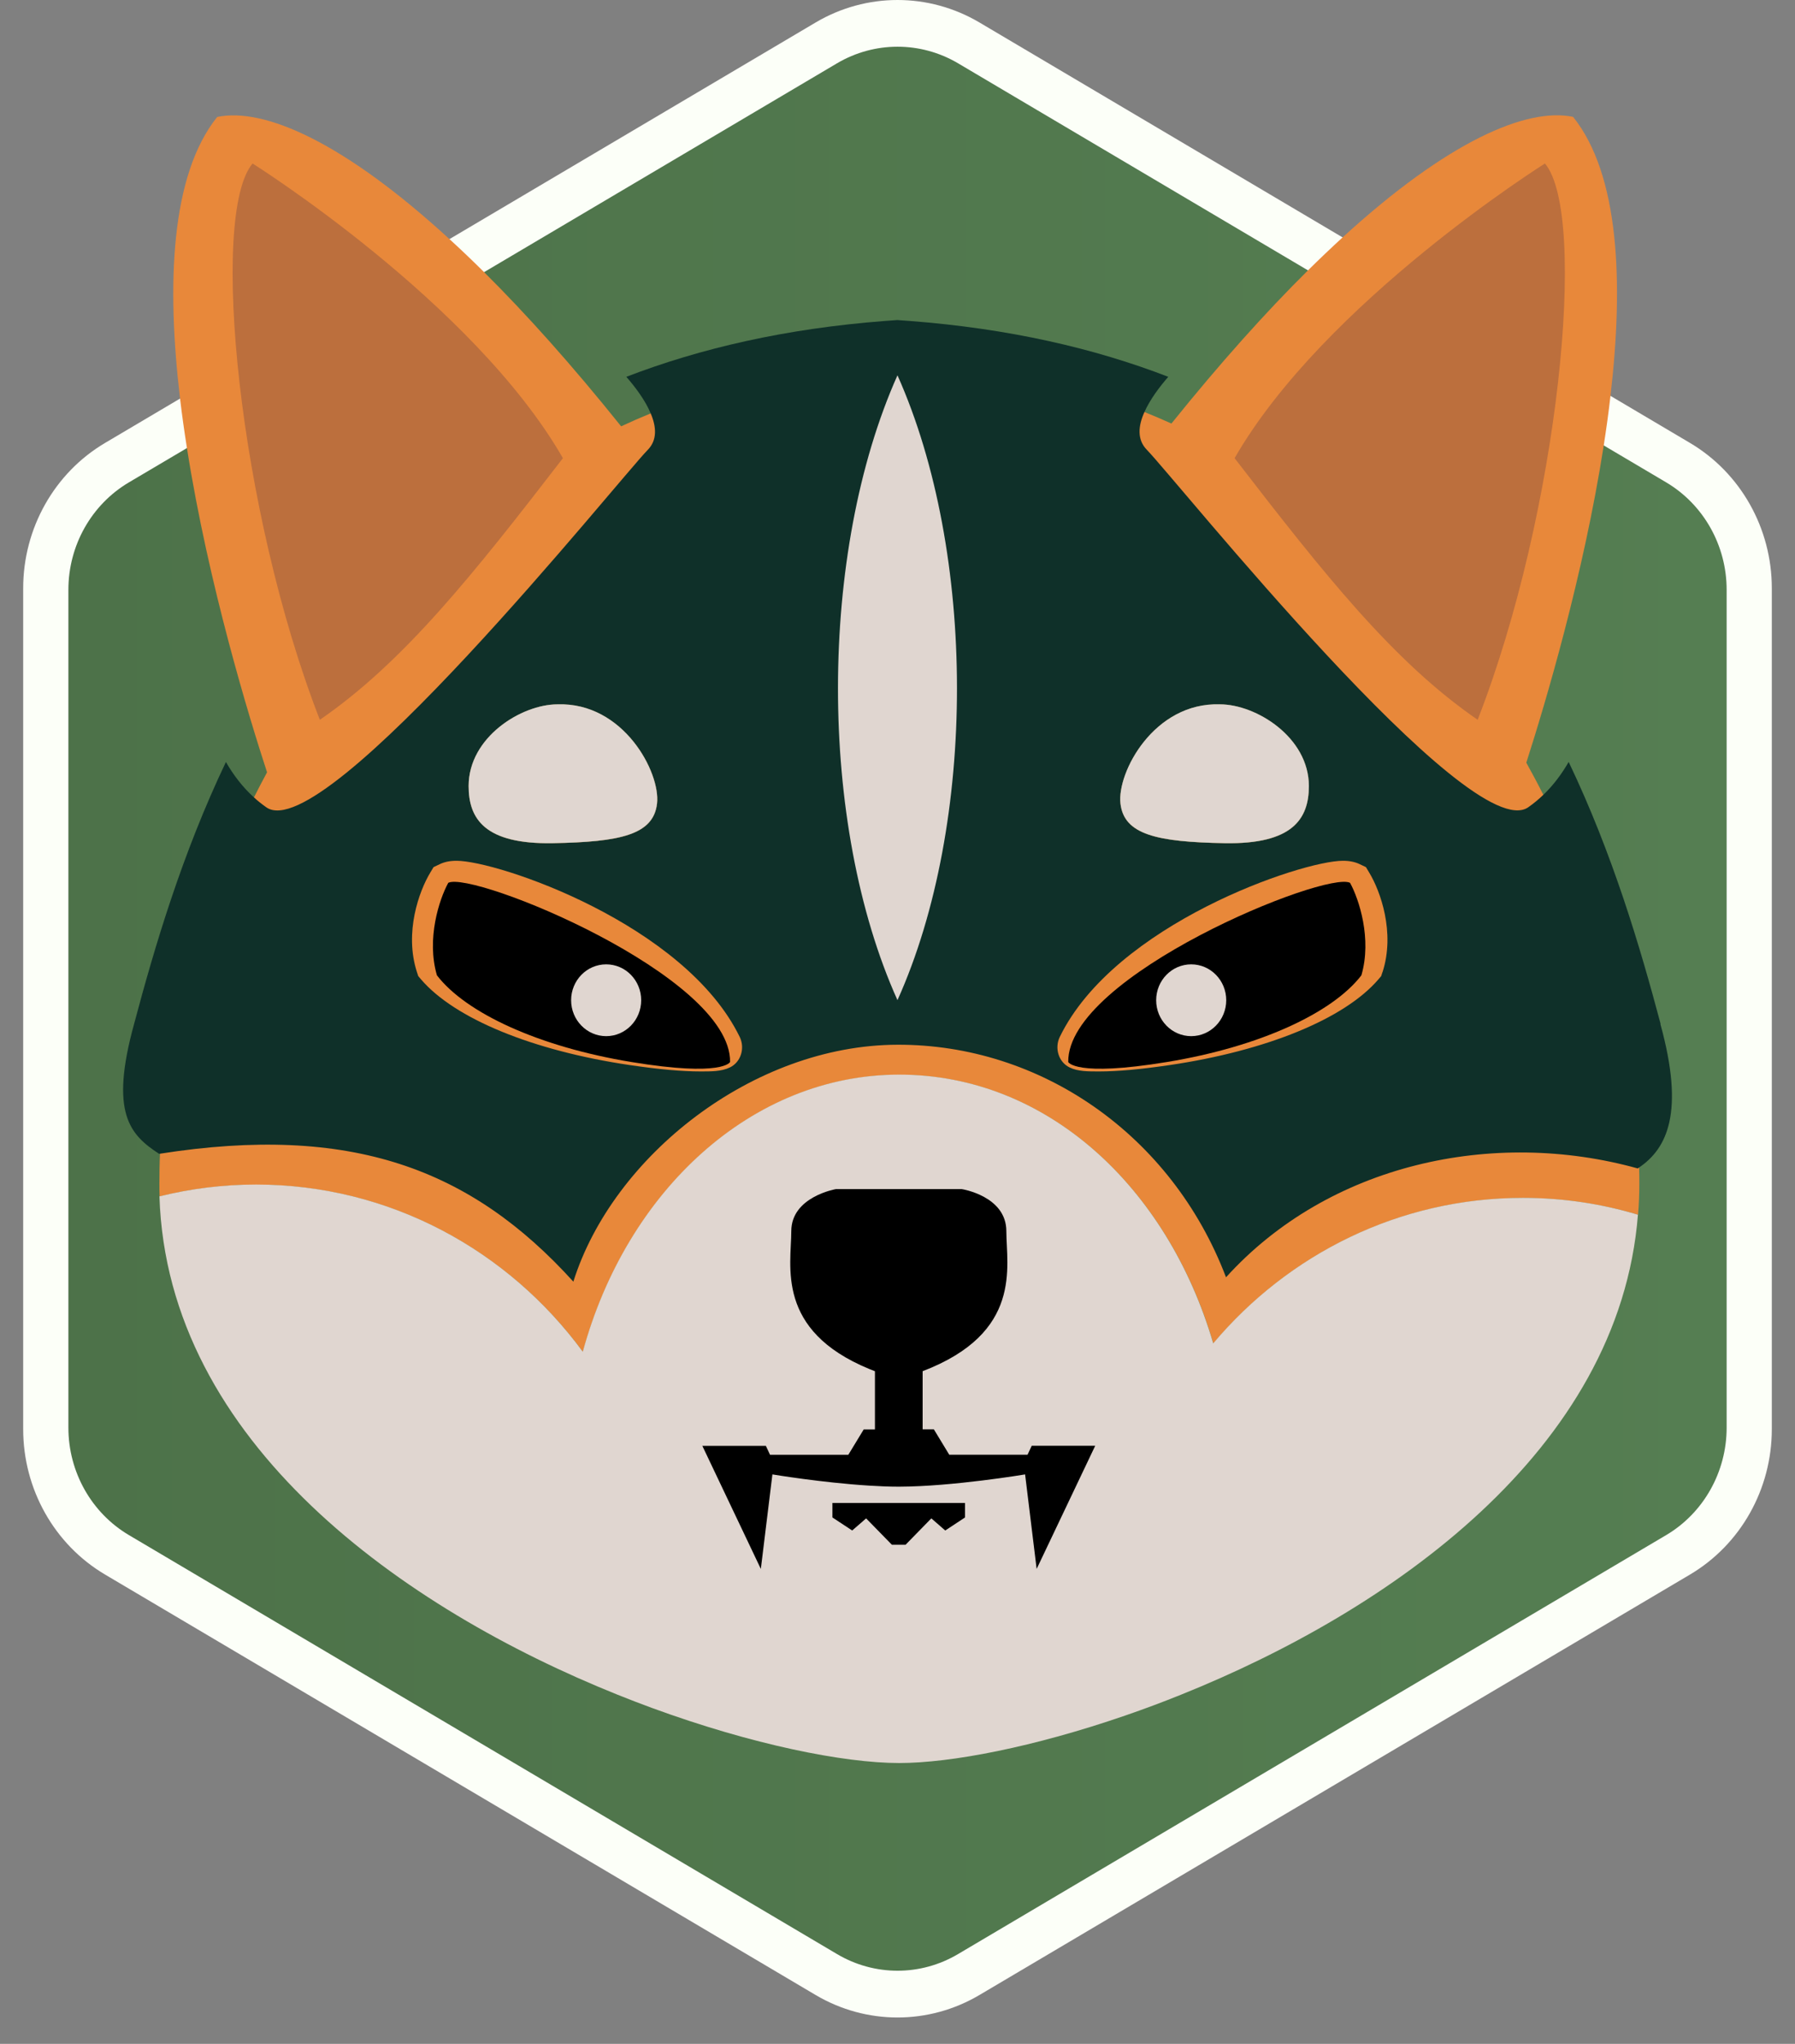 <svg width="58" height="66" viewBox="0 0 58 66" fill="none" xmlns="http://www.w3.org/2000/svg">
<rect x="0" y="0" width="58" height="66" fill="#808080" stroke="none"/>
<path d="M54.607 14.303L52.039 12.784L50.399 11.816L45.249 8.768L43.384 7.667L31.648 0.726C30.009 -0.242 27.993 -0.242 26.355 0.726L14.522 7.722L12.8 8.741L7.678 11.77L5.817 12.871L3.395 14.303C1.757 15.271 0.749 17.06 0.749 18.996V46.15C0.749 48.088 1.757 49.877 3.395 50.845L26.355 64.422C27.993 65.39 30.009 65.39 31.648 64.422L54.607 50.845C56.243 49.877 57.251 48.088 57.251 46.15V18.996C57.251 17.06 56.243 15.271 54.607 14.303Z" fill="#FCFFF8"/>
<path d="M55.791 46.103C55.791 47.532 55.044 48.858 53.835 49.572L30.957 63.1C29.746 63.817 28.257 63.817 27.046 63.1L4.168 49.572C2.957 48.858 2.21 47.532 2.21 46.103V19.044C2.21 17.613 2.957 16.29 4.168 15.575L6.04 14.469L7.87 13.385L13.971 9.778L15.64 8.789L27.046 2.044C28.257 1.33 29.746 1.33 30.957 2.044L42.264 8.731L44.082 9.805L50.208 13.429L51.819 14.383L53.835 15.575C55.044 16.29 55.791 17.613 55.791 19.044V46.103Z" fill="url(#paint0_linear_34_290)"/>
<path d="M52.959 37.703C52.873 33.653 51.788 29.464 49.869 25.668C49.693 25.317 49.509 24.972 49.318 24.628C49.932 22.717 51.167 18.582 51.82 14.382C51.903 13.85 51.978 13.315 52.038 12.783C52.464 9.131 52.329 5.646 50.83 3.774C49.329 3.463 46.783 4.558 43.385 7.663C43.023 7.995 42.649 8.35 42.264 8.73C40.907 10.072 39.436 11.709 37.851 13.677C37.566 13.548 37.275 13.424 36.983 13.306C34.552 12.326 31.899 11.775 29.059 11.775C26.219 11.775 23.491 12.34 21.031 13.347C20.707 13.479 20.386 13.619 20.07 13.767C18.482 11.787 17.003 10.139 15.644 8.79C15.261 8.41 14.89 8.055 14.525 7.723C11.096 4.577 8.528 3.463 7.018 3.777C5.508 5.662 5.382 9.189 5.818 12.873C5.881 13.403 5.956 13.935 6.041 14.47C6.734 18.882 8.064 23.213 8.629 24.939C8.485 25.207 8.343 25.474 8.208 25.746C6.383 29.384 5.323 33.371 5.17 37.255C5.154 37.583 5.15 37.908 5.15 38.233C5.15 38.369 5.15 38.502 5.157 38.636C6.156 38.387 7.205 38.256 8.28 38.256C12.594 38.256 16.425 40.377 18.835 43.654C20.255 38.456 24.297 34.706 29.059 34.706C33.821 34.706 37.721 38.325 39.206 43.382C41.628 40.505 45.213 38.684 49.212 38.684C50.501 38.684 51.75 38.874 52.929 39.226C52.956 38.899 52.97 38.567 52.97 38.233C52.97 38.058 52.97 37.882 52.963 37.705L52.959 37.703ZM39.422 22.743C40.583 22.743 42.294 23.801 42.294 25.382C42.294 26.44 41.769 27.265 39.575 27.226C37.381 27.187 36.321 26.95 36.206 25.945C36.092 24.939 37.291 22.671 39.422 22.743ZM21.229 25.945C21.115 26.952 20.055 27.187 17.86 27.226C15.664 27.265 15.142 26.44 15.142 25.382C15.142 23.801 16.85 22.743 18.014 22.743C20.142 22.671 21.344 24.939 21.229 25.945Z" fill="#E8883A"/>
<path d="M52.925 39.223C52.325 46.86 44.882 52.026 38.167 54.722C37.561 54.967 36.961 55.19 36.371 55.393C33.4 56.419 30.722 56.931 29.055 56.931C27.263 56.931 24.304 56.338 21.068 55.153C20.696 55.017 20.321 54.872 19.942 54.72C13.058 51.956 5.405 46.593 5.152 38.633C6.154 38.384 7.2 38.251 8.276 38.251C12.59 38.251 16.423 40.371 18.831 43.649C20.251 38.451 24.29 34.701 29.055 34.701C33.819 34.701 37.717 38.32 39.202 43.379C41.623 40.502 45.209 38.681 49.208 38.681C50.499 38.681 51.746 38.87 52.925 39.225V39.223Z" fill="#E0D6D0"/>
<path d="M14.48 28.51C15.245 28.097 23.628 31.509 23.59 34.293C23.59 34.293 23.378 34.784 20.394 34.293C17.408 33.802 15.054 32.712 14.118 31.495C13.773 30.315 14.194 29.04 14.482 28.512L14.48 28.51Z" fill="black"/>
<path d="M43.627 28.51C42.862 28.097 34.479 31.509 34.517 34.293C34.517 34.293 34.729 34.784 37.713 34.293C40.699 33.802 43.053 32.712 43.989 31.495C44.334 30.315 43.913 29.04 43.625 28.512L43.627 28.51Z" fill="black"/>
<path d="M53.658 33.066C52.996 30.581 52.114 27.591 50.687 24.604C50.473 24.975 50.206 25.344 49.866 25.669C49.719 25.809 49.557 25.945 49.382 26.067C47.505 27.381 38.013 15.503 37.056 14.524C36.736 14.196 36.777 13.754 36.977 13.309C37.157 12.903 37.466 12.493 37.749 12.168C35.357 11.244 32.598 10.61 29.404 10.365C29.267 10.354 29.13 10.347 28.993 10.335C28.855 10.347 28.718 10.354 28.583 10.365C25.392 10.61 22.633 11.246 20.238 12.168C20.531 12.505 20.853 12.931 21.026 13.351C21.211 13.784 21.24 14.21 20.931 14.526C19.975 15.506 10.48 27.384 8.606 26.07C8.462 25.968 8.327 25.862 8.203 25.747C7.825 25.404 7.53 25.007 7.3 24.606C5.876 27.593 4.994 30.583 4.332 33.068C3.538 35.947 4.199 36.645 5.14 37.258C5.147 37.258 5.156 37.256 5.162 37.256C11.333 36.288 15.213 37.729 18.526 41.387C19.797 37.346 24.316 33.75 28.995 33.736C33.604 33.72 37.857 36.627 39.615 41.246C42.932 37.584 48.248 36.431 52.92 37.731C52.931 37.724 52.942 37.717 52.951 37.708C53.874 37.088 54.437 35.915 53.651 33.07L53.658 33.066ZM39.421 22.746C40.583 22.746 42.293 23.804 42.293 25.385C42.293 26.443 41.769 27.268 39.574 27.229C37.38 27.19 36.32 26.953 36.205 25.948C36.091 24.943 37.29 22.674 39.421 22.746ZM18.015 22.746C20.144 22.674 21.346 24.943 21.231 25.948C21.116 26.955 20.056 27.19 17.862 27.229C15.665 27.268 15.143 26.443 15.143 25.385C15.143 23.804 16.851 22.746 18.015 22.746ZM23.583 34.469C23.31 34.603 22.975 34.599 22.624 34.599C22.034 34.599 21.269 34.529 20.351 34.393C17.214 33.93 14.691 32.895 13.602 31.623L13.514 31.519L13.473 31.394C13.055 30.108 13.546 28.769 13.901 28.181L14.009 28.001L14.207 27.907C14.358 27.833 14.536 27.796 14.752 27.796C16.082 27.796 22.124 29.838 23.902 33.485C24.078 33.847 23.94 34.297 23.585 34.469H23.583ZM44.669 31.394L44.629 31.519L44.541 31.623C43.452 32.895 40.931 33.93 37.794 34.393C36.876 34.529 36.109 34.599 35.521 34.599C35.168 34.599 34.833 34.603 34.56 34.469C34.205 34.297 34.068 33.847 34.243 33.485C36.021 29.836 42.061 27.796 43.393 27.796C43.607 27.796 43.787 27.833 43.938 27.907L44.136 28.001L44.244 28.181C44.6 28.769 45.088 30.108 44.672 31.394H44.669Z" fill="#0F3029"/>
<path d="M42.292 25.383C42.292 26.441 41.767 27.266 39.573 27.227C37.379 27.188 36.319 26.951 36.204 25.946C36.09 24.941 37.289 22.672 39.42 22.744C40.581 22.744 42.292 23.802 42.292 25.383Z" fill="#E0D6D0"/>
<path d="M21.23 25.946C21.115 26.953 20.055 27.188 17.861 27.227C15.664 27.266 15.142 26.441 15.142 25.383C15.142 23.802 16.85 22.744 18.014 22.744C20.143 22.672 21.344 24.941 21.23 25.946Z" fill="#E0D6D0"/>
<path d="M31.182 48.533V49.001L30.543 49.422L30.093 49.031L29.26 49.883H28.819L27.986 49.031L27.536 49.422L26.897 49.001V48.533H31.182Z" fill="black"/>
<path d="M35.387 46.689L33.496 50.663L33.123 47.611C33.123 47.611 30.785 48.003 29.056 48.007H29.022C28.723 48.007 28.404 47.993 28.084 47.973C26.554 47.878 24.958 47.611 24.958 47.611L24.584 50.663L22.694 46.689H24.747L24.881 46.977H27.411L27.908 46.159H28.271V44.28C28.208 44.255 28.145 44.232 28.086 44.206C25.053 42.955 25.568 40.873 25.568 39.757C25.568 38.642 27.011 38.398 27.011 38.398H31.075C31.075 38.398 32.517 38.619 32.517 39.757C32.517 40.896 33.053 43.038 29.812 44.278V46.156H30.175L30.672 46.975H33.202L33.337 46.686H35.389L35.387 46.689Z" fill="black"/>
<path d="M28.999 12.119C31.554 17.835 31.572 26.583 28.999 32.297C26.427 26.585 26.445 17.837 28.999 12.119Z" fill="#E0D6D0"/>
<path d="M19.587 33.459C20.212 33.459 20.718 32.939 20.718 32.299C20.718 31.659 20.212 31.14 19.587 31.14C18.961 31.14 18.454 31.659 18.454 32.299C18.454 32.939 18.961 33.459 19.587 33.459Z" fill="#E0D6D0"/>
<path d="M38.49 33.459C39.115 33.459 39.622 32.939 39.622 32.299C39.622 31.659 39.115 31.14 38.49 31.14C37.865 31.14 37.358 31.659 37.358 32.299C37.358 32.939 37.865 33.459 38.49 33.459Z" fill="#E0D6D0"/>
<g style="mix-blend-mode:multiply" opacity="0.61">
<path d="M8.161 5.28C8.161 5.28 15.288 9.752 18.189 14.795C15.27 18.578 13.04 21.383 10.335 23.243C7.713 16.515 6.761 6.942 8.161 5.28Z" fill="#A05E3E"/>
</g>
<g style="mix-blend-mode:multiply" opacity="0.61">
<path d="M49.92 5.28C49.92 5.28 42.793 9.752 39.892 14.795C42.811 18.578 45.041 21.383 47.746 23.243C50.368 16.515 51.32 6.942 49.92 5.28Z" fill="#A05E3E"/>
</g>
<defs>
<linearGradient id="paint0_linear_34_290" x1="2.21" y1="32.572" x2="55.791" y2="32.572" gradientUnits="userSpaceOnUse">
<stop stop-color="#4D7249"/>
<stop offset="1" stop-color="#557E52"/>
</linearGradient>
</defs>
</svg>
